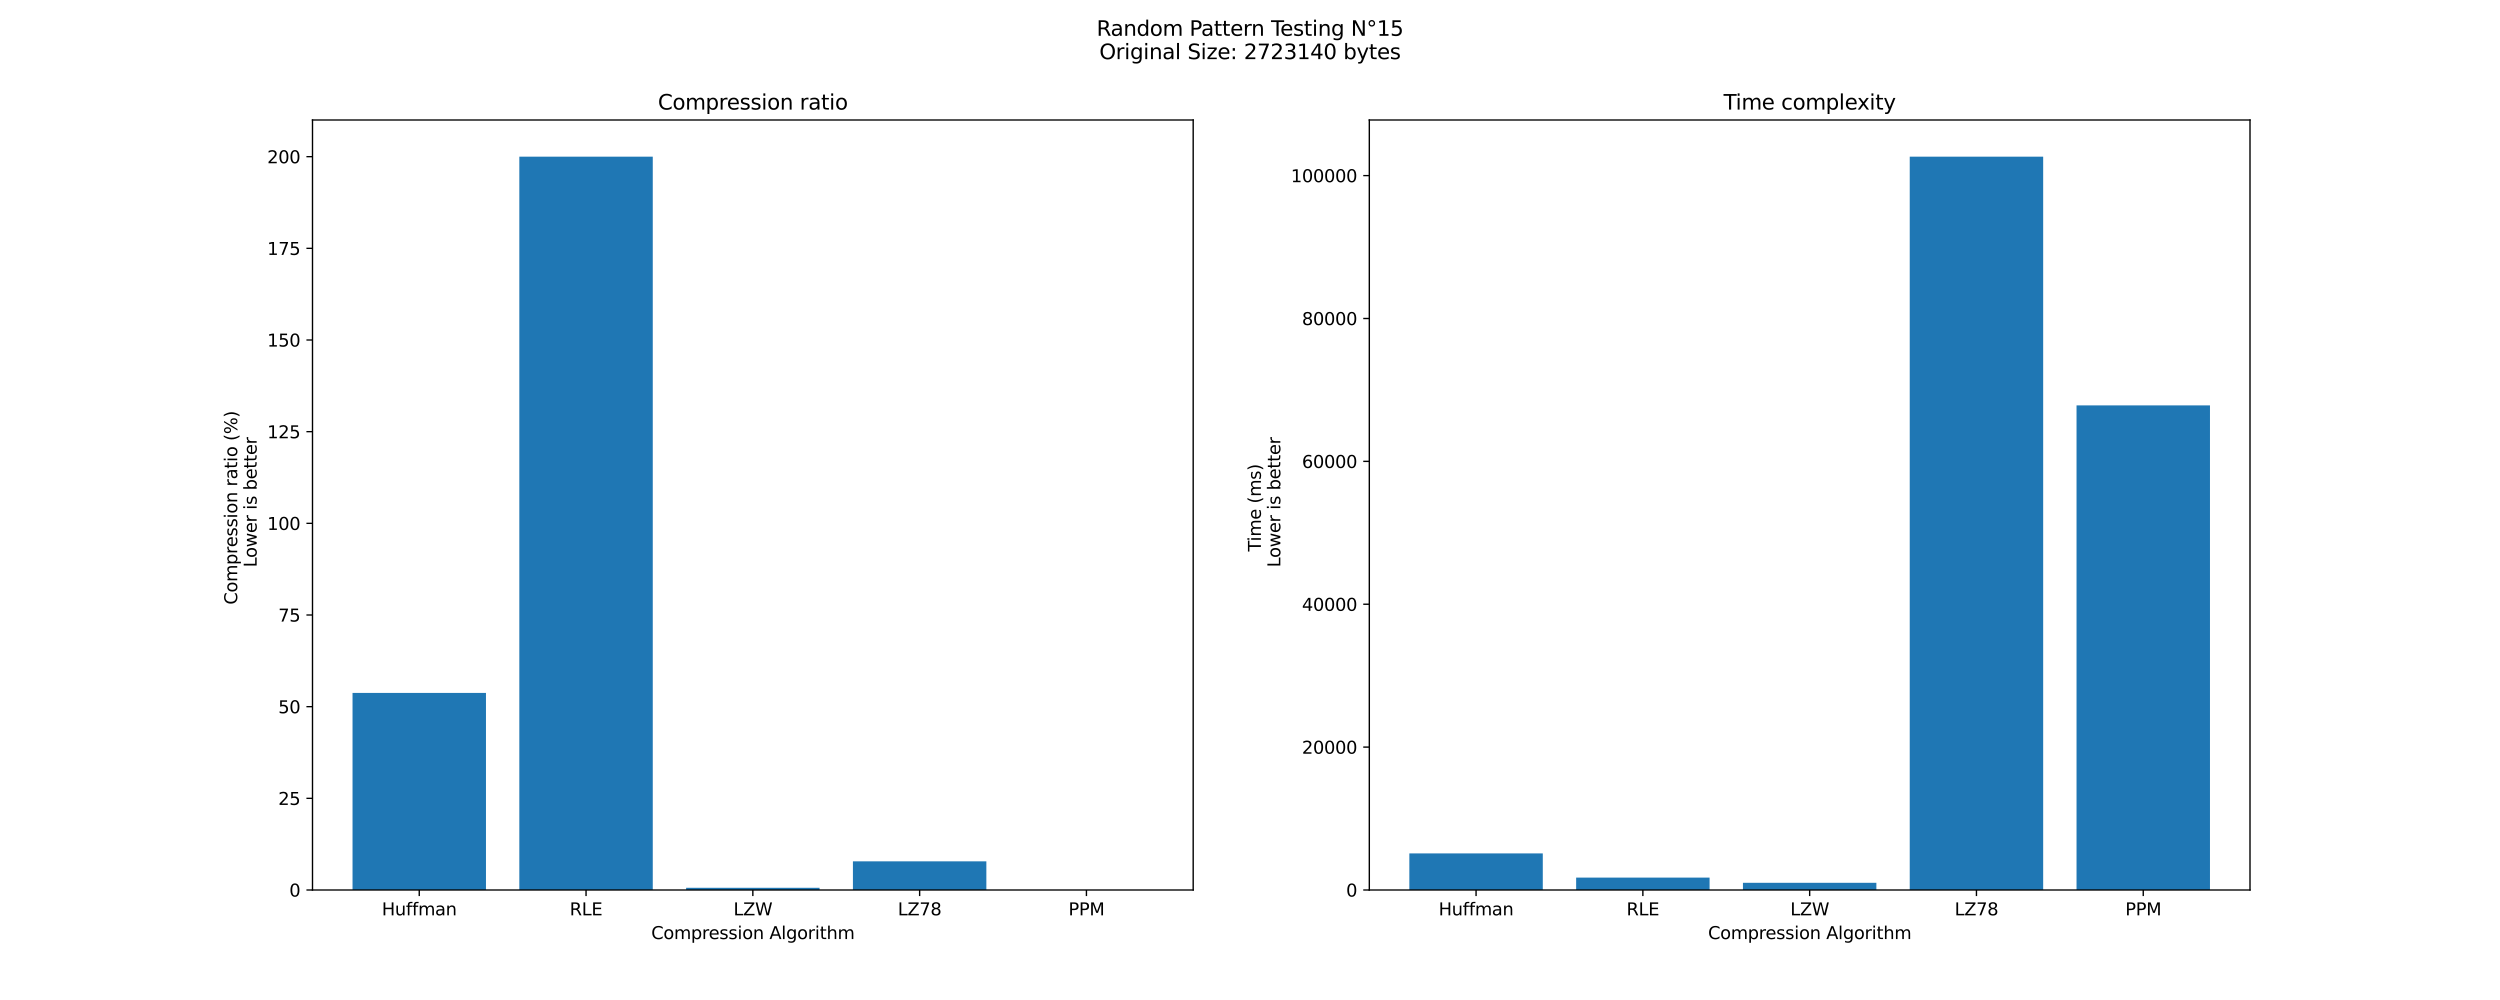 <?xml version="1.0" encoding="utf-8" standalone="no"?>
<!DOCTYPE svg PUBLIC "-//W3C//DTD SVG 1.1//EN"
  "http://www.w3.org/Graphics/SVG/1.1/DTD/svg11.dtd">
<svg height="576pt" version="1.1" viewBox="0 0 1440 576" width="1440pt" xmlns="http://www.w3.org/2000/svg" xmlns:xlink="http://www.w3.org/1999/xlink">
 <defs>
  <style type="text/css">*{stroke-linecap:butt;stroke-linejoin:round;}</style>
 </defs>
 <g id="figure_1">
  <g id="patch_1">
   <path d="M 0 576 
L 1440 576 
L 1440 0 
L 0 0 
z
" style="fill:#ffffff;"/>
  </g>
  <g id="axes_1">
   <g id="patch_2">
    <path d="M 180 512.64 
L 687.273 512.64 
L 687.273 69.12 
L 180 69.12 
z
" style="fill:#ffffff;"/>
   </g>
   <g id="patch_3">
    <path clip-path="url(#p0d6ad1c45b)" d="M 203.058 512.64 
L 279.917 512.64 
L 279.917 399.12 
L 203.058 399.12 
z
" style="fill:#1f77b4;"/>
   </g>
   <g id="patch_4">
    <path clip-path="url(#p0d6ad1c45b)" d="M 299.132 512.64 
L 375.992 512.64 
L 375.992 90.24 
L 299.132 90.24 
z
" style="fill:#1f77b4;"/>
   </g>
   <g id="patch_5">
    <path clip-path="url(#p0d6ad1c45b)" d="M 395.207 512.64 
L 472.066 512.64 
L 472.066 511.366 
L 395.207 511.366 
z
" style="fill:#1f77b4;"/>
   </g>
   <g id="patch_6">
    <path clip-path="url(#p0d6ad1c45b)" d="M 491.281 512.64 
L 568.14 512.64 
L 568.14 496.132 
L 491.281 496.132 
z
" style="fill:#1f77b4;"/>
   </g>
   <g id="patch_7">
    <path clip-path="url(#p0d6ad1c45b)" d="M 587.355 512.64 
L 664.215 512.64 
L 664.215 512.634 
L 587.355 512.634 
z
" style="fill:#1f77b4;"/>
   </g>
   <g id="matplotlib.axis_1">
    <g id="xtick_1">
     <g id="line2d_1">
      <defs>
       <path d="M 0 0 
L 0 3.5 
" id="m73b5810213" style="stroke:#000000;stroke-width:0.8;"/>
      </defs>
      <g>
       <use style="stroke:#000000;stroke-width:0.8;" x="241.488" xlink:href="#m73b5810213" y="512.64"/>
      </g>
     </g>
     <g id="text_1">
      <!-- Huffman -->
      <g transform="translate(219.935 527.238)scale(0.1 -0.1)">
       <defs>
        <path d="M 628 4666 
L 1259 4666 
L 1259 2753 
L 3553 2753 
L 3553 4666 
L 4184 4666 
L 4184 0 
L 3553 0 
L 3553 2222 
L 1259 2222 
L 1259 0 
L 628 0 
L 628 4666 
z
" id="DejaVuSans-48" transform="scale(0.016)"/>
        <path d="M 544 1381 
L 544 3500 
L 1119 3500 
L 1119 1403 
Q 1119 906 1312 657 
Q 1506 409 1894 409 
Q 2359 409 2629 706 
Q 2900 1003 2900 1516 
L 2900 3500 
L 3475 3500 
L 3475 0 
L 2900 0 
L 2900 538 
Q 2691 219 2414 64 
Q 2138 -91 1772 -91 
Q 1169 -91 856 284 
Q 544 659 544 1381 
z
M 1991 3584 
L 1991 3584 
z
" id="DejaVuSans-75" transform="scale(0.016)"/>
        <path d="M 2375 4863 
L 2375 4384 
L 1825 4384 
Q 1516 4384 1395 4259 
Q 1275 4134 1275 3809 
L 1275 3500 
L 2222 3500 
L 2222 3053 
L 1275 3053 
L 1275 0 
L 697 0 
L 697 3053 
L 147 3053 
L 147 3500 
L 697 3500 
L 697 3744 
Q 697 4328 969 4595 
Q 1241 4863 1831 4863 
L 2375 4863 
z
" id="DejaVuSans-66" transform="scale(0.016)"/>
        <path d="M 3328 2828 
Q 3544 3216 3844 3400 
Q 4144 3584 4550 3584 
Q 5097 3584 5394 3201 
Q 5691 2819 5691 2113 
L 5691 0 
L 5113 0 
L 5113 2094 
Q 5113 2597 4934 2840 
Q 4756 3084 4391 3084 
Q 3944 3084 3684 2787 
Q 3425 2491 3425 1978 
L 3425 0 
L 2847 0 
L 2847 2094 
Q 2847 2600 2669 2842 
Q 2491 3084 2119 3084 
Q 1678 3084 1418 2786 
Q 1159 2488 1159 1978 
L 1159 0 
L 581 0 
L 581 3500 
L 1159 3500 
L 1159 2956 
Q 1356 3278 1631 3431 
Q 1906 3584 2284 3584 
Q 2666 3584 2933 3390 
Q 3200 3197 3328 2828 
z
" id="DejaVuSans-6d" transform="scale(0.016)"/>
        <path d="M 2194 1759 
Q 1497 1759 1228 1600 
Q 959 1441 959 1056 
Q 959 750 1161 570 
Q 1363 391 1709 391 
Q 2188 391 2477 730 
Q 2766 1069 2766 1631 
L 2766 1759 
L 2194 1759 
z
M 3341 1997 
L 3341 0 
L 2766 0 
L 2766 531 
Q 2569 213 2275 61 
Q 1981 -91 1556 -91 
Q 1019 -91 701 211 
Q 384 513 384 1019 
Q 384 1609 779 1909 
Q 1175 2209 1959 2209 
L 2766 2209 
L 2766 2266 
Q 2766 2663 2505 2880 
Q 2244 3097 1772 3097 
Q 1472 3097 1187 3025 
Q 903 2953 641 2809 
L 641 3341 
Q 956 3463 1253 3523 
Q 1550 3584 1831 3584 
Q 2591 3584 2966 3190 
Q 3341 2797 3341 1997 
z
" id="DejaVuSans-61" transform="scale(0.016)"/>
        <path d="M 3513 2113 
L 3513 0 
L 2938 0 
L 2938 2094 
Q 2938 2591 2744 2837 
Q 2550 3084 2163 3084 
Q 1697 3084 1428 2787 
Q 1159 2491 1159 1978 
L 1159 0 
L 581 0 
L 581 3500 
L 1159 3500 
L 1159 2956 
Q 1366 3272 1645 3428 
Q 1925 3584 2291 3584 
Q 2894 3584 3203 3211 
Q 3513 2838 3513 2113 
z
" id="DejaVuSans-6e" transform="scale(0.016)"/>
       </defs>
       <use xlink:href="#DejaVuSans-48"/>
       <use x="75.195" xlink:href="#DejaVuSans-75"/>
       <use x="138.574" xlink:href="#DejaVuSans-66"/>
       <use x="173.779" xlink:href="#DejaVuSans-66"/>
       <use x="208.984" xlink:href="#DejaVuSans-6d"/>
       <use x="306.396" xlink:href="#DejaVuSans-61"/>
       <use x="367.676" xlink:href="#DejaVuSans-6e"/>
      </g>
     </g>
    </g>
    <g id="xtick_2">
     <g id="line2d_2">
      <g>
       <use style="stroke:#000000;stroke-width:0.8;" x="337.562" xlink:href="#m73b5810213" y="512.64"/>
      </g>
     </g>
     <g id="text_2">
      <!-- RLE -->
      <g transform="translate(328.142 527.238)scale(0.1 -0.1)">
       <defs>
        <path d="M 2841 2188 
Q 3044 2119 3236 1894 
Q 3428 1669 3622 1275 
L 4263 0 
L 3584 0 
L 2988 1197 
Q 2756 1666 2539 1819 
Q 2322 1972 1947 1972 
L 1259 1972 
L 1259 0 
L 628 0 
L 628 4666 
L 2053 4666 
Q 2853 4666 3247 4331 
Q 3641 3997 3641 3322 
Q 3641 2881 3436 2590 
Q 3231 2300 2841 2188 
z
M 1259 4147 
L 1259 2491 
L 2053 2491 
Q 2509 2491 2742 2702 
Q 2975 2913 2975 3322 
Q 2975 3731 2742 3939 
Q 2509 4147 2053 4147 
L 1259 4147 
z
" id="DejaVuSans-52" transform="scale(0.016)"/>
        <path d="M 628 4666 
L 1259 4666 
L 1259 531 
L 3531 531 
L 3531 0 
L 628 0 
L 628 4666 
z
" id="DejaVuSans-4c" transform="scale(0.016)"/>
        <path d="M 628 4666 
L 3578 4666 
L 3578 4134 
L 1259 4134 
L 1259 2753 
L 3481 2753 
L 3481 2222 
L 1259 2222 
L 1259 531 
L 3634 531 
L 3634 0 
L 628 0 
L 628 4666 
z
" id="DejaVuSans-45" transform="scale(0.016)"/>
       </defs>
       <use xlink:href="#DejaVuSans-52"/>
       <use x="69.482" xlink:href="#DejaVuSans-4c"/>
       <use x="125.195" xlink:href="#DejaVuSans-45"/>
      </g>
     </g>
    </g>
    <g id="xtick_3">
     <g id="line2d_3">
      <g>
       <use style="stroke:#000000;stroke-width:0.8;" x="433.636" xlink:href="#m73b5810213" y="512.64"/>
      </g>
     </g>
     <g id="text_3">
      <!-- LZW -->
      <g transform="translate(422.482 527.238)scale(0.1 -0.1)">
       <defs>
        <path d="M 359 4666 
L 4025 4666 
L 4025 4184 
L 1075 531 
L 4097 531 
L 4097 0 
L 288 0 
L 288 481 
L 3238 4134 
L 359 4134 
L 359 4666 
z
" id="DejaVuSans-5a" transform="scale(0.016)"/>
        <path d="M 213 4666 
L 850 4666 
L 1831 722 
L 2809 4666 
L 3519 4666 
L 4500 722 
L 5478 4666 
L 6119 4666 
L 4947 0 
L 4153 0 
L 3169 4050 
L 2175 0 
L 1381 0 
L 213 4666 
z
" id="DejaVuSans-57" transform="scale(0.016)"/>
       </defs>
       <use xlink:href="#DejaVuSans-4c"/>
       <use x="55.713" xlink:href="#DejaVuSans-5a"/>
       <use x="124.219" xlink:href="#DejaVuSans-57"/>
      </g>
     </g>
    </g>
    <g id="xtick_4">
     <g id="line2d_4">
      <g>
       <use style="stroke:#000000;stroke-width:0.8;" x="529.711" xlink:href="#m73b5810213" y="512.64"/>
      </g>
     </g>
     <g id="text_4">
      <!-- LZ78 -->
      <g transform="translate(517.137 527.238)scale(0.1 -0.1)">
       <defs>
        <path d="M 525 4666 
L 3525 4666 
L 3525 4397 
L 1831 0 
L 1172 0 
L 2766 4134 
L 525 4134 
L 525 4666 
z
" id="DejaVuSans-37" transform="scale(0.016)"/>
        <path d="M 2034 2216 
Q 1584 2216 1326 1975 
Q 1069 1734 1069 1313 
Q 1069 891 1326 650 
Q 1584 409 2034 409 
Q 2484 409 2743 651 
Q 3003 894 3003 1313 
Q 3003 1734 2745 1975 
Q 2488 2216 2034 2216 
z
M 1403 2484 
Q 997 2584 770 2862 
Q 544 3141 544 3541 
Q 544 4100 942 4425 
Q 1341 4750 2034 4750 
Q 2731 4750 3128 4425 
Q 3525 4100 3525 3541 
Q 3525 3141 3298 2862 
Q 3072 2584 2669 2484 
Q 3125 2378 3379 2068 
Q 3634 1759 3634 1313 
Q 3634 634 3220 271 
Q 2806 -91 2034 -91 
Q 1263 -91 848 271 
Q 434 634 434 1313 
Q 434 1759 690 2068 
Q 947 2378 1403 2484 
z
M 1172 3481 
Q 1172 3119 1398 2916 
Q 1625 2713 2034 2713 
Q 2441 2713 2670 2916 
Q 2900 3119 2900 3481 
Q 2900 3844 2670 4047 
Q 2441 4250 2034 4250 
Q 1625 4250 1398 4047 
Q 1172 3844 1172 3481 
z
" id="DejaVuSans-38" transform="scale(0.016)"/>
       </defs>
       <use xlink:href="#DejaVuSans-4c"/>
       <use x="55.713" xlink:href="#DejaVuSans-5a"/>
       <use x="124.219" xlink:href="#DejaVuSans-37"/>
       <use x="187.842" xlink:href="#DejaVuSans-38"/>
      </g>
     </g>
    </g>
    <g id="xtick_5">
     <g id="line2d_5">
      <g>
       <use style="stroke:#000000;stroke-width:0.8;" x="625.785" xlink:href="#m73b5810213" y="512.64"/>
      </g>
     </g>
     <g id="text_5">
      <!-- PPM -->
      <g transform="translate(615.441 527.238)scale(0.1 -0.1)">
       <defs>
        <path d="M 1259 4147 
L 1259 2394 
L 2053 2394 
Q 2494 2394 2734 2622 
Q 2975 2850 2975 3272 
Q 2975 3691 2734 3919 
Q 2494 4147 2053 4147 
L 1259 4147 
z
M 628 4666 
L 2053 4666 
Q 2838 4666 3239 4311 
Q 3641 3956 3641 3272 
Q 3641 2581 3239 2228 
Q 2838 1875 2053 1875 
L 1259 1875 
L 1259 0 
L 628 0 
L 628 4666 
z
" id="DejaVuSans-50" transform="scale(0.016)"/>
        <path d="M 628 4666 
L 1569 4666 
L 2759 1491 
L 3956 4666 
L 4897 4666 
L 4897 0 
L 4281 0 
L 4281 4097 
L 3078 897 
L 2444 897 
L 1241 4097 
L 1241 0 
L 628 0 
L 628 4666 
z
" id="DejaVuSans-4d" transform="scale(0.016)"/>
       </defs>
       <use xlink:href="#DejaVuSans-50"/>
       <use x="60.303" xlink:href="#DejaVuSans-50"/>
       <use x="120.605" xlink:href="#DejaVuSans-4d"/>
      </g>
     </g>
    </g>
    <g id="text_6">
     <!-- Compression Algorithm -->
     <g transform="translate(375.119 540.917)scale(0.1 -0.1)">
      <defs>
       <path d="M 4122 4306 
L 4122 3641 
Q 3803 3938 3442 4084 
Q 3081 4231 2675 4231 
Q 1875 4231 1450 3742 
Q 1025 3253 1025 2328 
Q 1025 1406 1450 917 
Q 1875 428 2675 428 
Q 3081 428 3442 575 
Q 3803 722 4122 1019 
L 4122 359 
Q 3791 134 3420 21 
Q 3050 -91 2638 -91 
Q 1578 -91 968 557 
Q 359 1206 359 2328 
Q 359 3453 968 4101 
Q 1578 4750 2638 4750 
Q 3056 4750 3426 4639 
Q 3797 4528 4122 4306 
z
" id="DejaVuSans-43" transform="scale(0.016)"/>
       <path d="M 1959 3097 
Q 1497 3097 1228 2736 
Q 959 2375 959 1747 
Q 959 1119 1226 758 
Q 1494 397 1959 397 
Q 2419 397 2687 759 
Q 2956 1122 2956 1747 
Q 2956 2369 2687 2733 
Q 2419 3097 1959 3097 
z
M 1959 3584 
Q 2709 3584 3137 3096 
Q 3566 2609 3566 1747 
Q 3566 888 3137 398 
Q 2709 -91 1959 -91 
Q 1206 -91 779 398 
Q 353 888 353 1747 
Q 353 2609 779 3096 
Q 1206 3584 1959 3584 
z
" id="DejaVuSans-6f" transform="scale(0.016)"/>
       <path d="M 1159 525 
L 1159 -1331 
L 581 -1331 
L 581 3500 
L 1159 3500 
L 1159 2969 
Q 1341 3281 1617 3432 
Q 1894 3584 2278 3584 
Q 2916 3584 3314 3078 
Q 3713 2572 3713 1747 
Q 3713 922 3314 415 
Q 2916 -91 2278 -91 
Q 1894 -91 1617 61 
Q 1341 213 1159 525 
z
M 3116 1747 
Q 3116 2381 2855 2742 
Q 2594 3103 2138 3103 
Q 1681 3103 1420 2742 
Q 1159 2381 1159 1747 
Q 1159 1113 1420 752 
Q 1681 391 2138 391 
Q 2594 391 2855 752 
Q 3116 1113 3116 1747 
z
" id="DejaVuSans-70" transform="scale(0.016)"/>
       <path d="M 2631 2963 
Q 2534 3019 2420 3045 
Q 2306 3072 2169 3072 
Q 1681 3072 1420 2755 
Q 1159 2438 1159 1844 
L 1159 0 
L 581 0 
L 581 3500 
L 1159 3500 
L 1159 2956 
Q 1341 3275 1631 3429 
Q 1922 3584 2338 3584 
Q 2397 3584 2469 3576 
Q 2541 3569 2628 3553 
L 2631 2963 
z
" id="DejaVuSans-72" transform="scale(0.016)"/>
       <path d="M 3597 1894 
L 3597 1613 
L 953 1613 
Q 991 1019 1311 708 
Q 1631 397 2203 397 
Q 2534 397 2845 478 
Q 3156 559 3463 722 
L 3463 178 
Q 3153 47 2828 -22 
Q 2503 -91 2169 -91 
Q 1331 -91 842 396 
Q 353 884 353 1716 
Q 353 2575 817 3079 
Q 1281 3584 2069 3584 
Q 2775 3584 3186 3129 
Q 3597 2675 3597 1894 
z
M 3022 2063 
Q 3016 2534 2758 2815 
Q 2500 3097 2075 3097 
Q 1594 3097 1305 2825 
Q 1016 2553 972 2059 
L 3022 2063 
z
" id="DejaVuSans-65" transform="scale(0.016)"/>
       <path d="M 2834 3397 
L 2834 2853 
Q 2591 2978 2328 3040 
Q 2066 3103 1784 3103 
Q 1356 3103 1142 2972 
Q 928 2841 928 2578 
Q 928 2378 1081 2264 
Q 1234 2150 1697 2047 
L 1894 2003 
Q 2506 1872 2764 1633 
Q 3022 1394 3022 966 
Q 3022 478 2636 193 
Q 2250 -91 1575 -91 
Q 1294 -91 989 -36 
Q 684 19 347 128 
L 347 722 
Q 666 556 975 473 
Q 1284 391 1588 391 
Q 1994 391 2212 530 
Q 2431 669 2431 922 
Q 2431 1156 2273 1281 
Q 2116 1406 1581 1522 
L 1381 1569 
Q 847 1681 609 1914 
Q 372 2147 372 2553 
Q 372 3047 722 3315 
Q 1072 3584 1716 3584 
Q 2034 3584 2315 3537 
Q 2597 3491 2834 3397 
z
" id="DejaVuSans-73" transform="scale(0.016)"/>
       <path d="M 603 3500 
L 1178 3500 
L 1178 0 
L 603 0 
L 603 3500 
z
M 603 4863 
L 1178 4863 
L 1178 4134 
L 603 4134 
L 603 4863 
z
" id="DejaVuSans-69" transform="scale(0.016)"/>
       <path id="DejaVuSans-20" transform="scale(0.016)"/>
       <path d="M 2188 4044 
L 1331 1722 
L 3047 1722 
L 2188 4044 
z
M 1831 4666 
L 2547 4666 
L 4325 0 
L 3669 0 
L 3244 1197 
L 1141 1197 
L 716 0 
L 50 0 
L 1831 4666 
z
" id="DejaVuSans-41" transform="scale(0.016)"/>
       <path d="M 603 4863 
L 1178 4863 
L 1178 0 
L 603 0 
L 603 4863 
z
" id="DejaVuSans-6c" transform="scale(0.016)"/>
       <path d="M 2906 1791 
Q 2906 2416 2648 2759 
Q 2391 3103 1925 3103 
Q 1463 3103 1205 2759 
Q 947 2416 947 1791 
Q 947 1169 1205 825 
Q 1463 481 1925 481 
Q 2391 481 2648 825 
Q 2906 1169 2906 1791 
z
M 3481 434 
Q 3481 -459 3084 -895 
Q 2688 -1331 1869 -1331 
Q 1566 -1331 1297 -1286 
Q 1028 -1241 775 -1147 
L 775 -588 
Q 1028 -725 1275 -790 
Q 1522 -856 1778 -856 
Q 2344 -856 2625 -561 
Q 2906 -266 2906 331 
L 2906 616 
Q 2728 306 2450 153 
Q 2172 0 1784 0 
Q 1141 0 747 490 
Q 353 981 353 1791 
Q 353 2603 747 3093 
Q 1141 3584 1784 3584 
Q 2172 3584 2450 3431 
Q 2728 3278 2906 2969 
L 2906 3500 
L 3481 3500 
L 3481 434 
z
" id="DejaVuSans-67" transform="scale(0.016)"/>
       <path d="M 1172 4494 
L 1172 3500 
L 2356 3500 
L 2356 3053 
L 1172 3053 
L 1172 1153 
Q 1172 725 1289 603 
Q 1406 481 1766 481 
L 2356 481 
L 2356 0 
L 1766 0 
Q 1100 0 847 248 
Q 594 497 594 1153 
L 594 3053 
L 172 3053 
L 172 3500 
L 594 3500 
L 594 4494 
L 1172 4494 
z
" id="DejaVuSans-74" transform="scale(0.016)"/>
       <path d="M 3513 2113 
L 3513 0 
L 2938 0 
L 2938 2094 
Q 2938 2591 2744 2837 
Q 2550 3084 2163 3084 
Q 1697 3084 1428 2787 
Q 1159 2491 1159 1978 
L 1159 0 
L 581 0 
L 581 4863 
L 1159 4863 
L 1159 2956 
Q 1366 3272 1645 3428 
Q 1925 3584 2291 3584 
Q 2894 3584 3203 3211 
Q 3513 2838 3513 2113 
z
" id="DejaVuSans-68" transform="scale(0.016)"/>
      </defs>
      <use xlink:href="#DejaVuSans-43"/>
      <use x="69.824" xlink:href="#DejaVuSans-6f"/>
      <use x="131.006" xlink:href="#DejaVuSans-6d"/>
      <use x="228.418" xlink:href="#DejaVuSans-70"/>
      <use x="291.895" xlink:href="#DejaVuSans-72"/>
      <use x="330.758" xlink:href="#DejaVuSans-65"/>
      <use x="392.281" xlink:href="#DejaVuSans-73"/>
      <use x="444.381" xlink:href="#DejaVuSans-73"/>
      <use x="496.48" xlink:href="#DejaVuSans-69"/>
      <use x="524.264" xlink:href="#DejaVuSans-6f"/>
      <use x="585.445" xlink:href="#DejaVuSans-6e"/>
      <use x="648.824" xlink:href="#DejaVuSans-20"/>
      <use x="680.611" xlink:href="#DejaVuSans-41"/>
      <use x="749.02" xlink:href="#DejaVuSans-6c"/>
      <use x="776.803" xlink:href="#DejaVuSans-67"/>
      <use x="840.279" xlink:href="#DejaVuSans-6f"/>
      <use x="901.461" xlink:href="#DejaVuSans-72"/>
      <use x="942.574" xlink:href="#DejaVuSans-69"/>
      <use x="970.357" xlink:href="#DejaVuSans-74"/>
      <use x="1009.566" xlink:href="#DejaVuSans-68"/>
      <use x="1072.945" xlink:href="#DejaVuSans-6d"/>
     </g>
    </g>
   </g>
   <g id="matplotlib.axis_2">
    <g id="ytick_1">
     <g id="line2d_6">
      <defs>
       <path d="M 0 0 
L -3.5 0 
" id="mb87b8452e4" style="stroke:#000000;stroke-width:0.8;"/>
      </defs>
      <g>
       <use style="stroke:#000000;stroke-width:0.8;" x="180" xlink:href="#mb87b8452e4" y="512.64"/>
      </g>
     </g>
     <g id="text_7">
      <!-- 0 -->
      <g transform="translate(166.637 516.439)scale(0.1 -0.1)">
       <defs>
        <path d="M 2034 4250 
Q 1547 4250 1301 3770 
Q 1056 3291 1056 2328 
Q 1056 1369 1301 889 
Q 1547 409 2034 409 
Q 2525 409 2770 889 
Q 3016 1369 3016 2328 
Q 3016 3291 2770 3770 
Q 2525 4250 2034 4250 
z
M 2034 4750 
Q 2819 4750 3233 4129 
Q 3647 3509 3647 2328 
Q 3647 1150 3233 529 
Q 2819 -91 2034 -91 
Q 1250 -91 836 529 
Q 422 1150 422 2328 
Q 422 3509 836 4129 
Q 1250 4750 2034 4750 
z
" id="DejaVuSans-30" transform="scale(0.016)"/>
       </defs>
       <use xlink:href="#DejaVuSans-30"/>
      </g>
     </g>
    </g>
    <g id="ytick_2">
     <g id="line2d_7">
      <g>
       <use style="stroke:#000000;stroke-width:0.8;" x="180" xlink:href="#mb87b8452e4" y="459.84"/>
      </g>
     </g>
     <g id="text_8">
      <!-- 25 -->
      <g transform="translate(160.275 463.639)scale(0.1 -0.1)">
       <defs>
        <path d="M 1228 531 
L 3431 531 
L 3431 0 
L 469 0 
L 469 531 
Q 828 903 1448 1529 
Q 2069 2156 2228 2338 
Q 2531 2678 2651 2914 
Q 2772 3150 2772 3378 
Q 2772 3750 2511 3984 
Q 2250 4219 1831 4219 
Q 1534 4219 1204 4116 
Q 875 4013 500 3803 
L 500 4441 
Q 881 4594 1212 4672 
Q 1544 4750 1819 4750 
Q 2544 4750 2975 4387 
Q 3406 4025 3406 3419 
Q 3406 3131 3298 2873 
Q 3191 2616 2906 2266 
Q 2828 2175 2409 1742 
Q 1991 1309 1228 531 
z
" id="DejaVuSans-32" transform="scale(0.016)"/>
        <path d="M 691 4666 
L 3169 4666 
L 3169 4134 
L 1269 4134 
L 1269 2991 
Q 1406 3038 1543 3061 
Q 1681 3084 1819 3084 
Q 2600 3084 3056 2656 
Q 3513 2228 3513 1497 
Q 3513 744 3044 326 
Q 2575 -91 1722 -91 
Q 1428 -91 1123 -41 
Q 819 9 494 109 
L 494 744 
Q 775 591 1075 516 
Q 1375 441 1709 441 
Q 2250 441 2565 725 
Q 2881 1009 2881 1497 
Q 2881 1984 2565 2268 
Q 2250 2553 1709 2553 
Q 1456 2553 1204 2497 
Q 953 2441 691 2322 
L 691 4666 
z
" id="DejaVuSans-35" transform="scale(0.016)"/>
       </defs>
       <use xlink:href="#DejaVuSans-32"/>
       <use x="63.623" xlink:href="#DejaVuSans-35"/>
      </g>
     </g>
    </g>
    <g id="ytick_3">
     <g id="line2d_8">
      <g>
       <use style="stroke:#000000;stroke-width:0.8;" x="180" xlink:href="#mb87b8452e4" y="407.04"/>
      </g>
     </g>
     <g id="text_9">
      <!-- 50 -->
      <g transform="translate(160.275 410.839)scale(0.1 -0.1)">
       <use xlink:href="#DejaVuSans-35"/>
       <use x="63.623" xlink:href="#DejaVuSans-30"/>
      </g>
     </g>
    </g>
    <g id="ytick_4">
     <g id="line2d_9">
      <g>
       <use style="stroke:#000000;stroke-width:0.8;" x="180" xlink:href="#mb87b8452e4" y="354.24"/>
      </g>
     </g>
     <g id="text_10">
      <!-- 75 -->
      <g transform="translate(160.275 358.039)scale(0.1 -0.1)">
       <use xlink:href="#DejaVuSans-37"/>
       <use x="63.623" xlink:href="#DejaVuSans-35"/>
      </g>
     </g>
    </g>
    <g id="ytick_5">
     <g id="line2d_10">
      <g>
       <use style="stroke:#000000;stroke-width:0.8;" x="180" xlink:href="#mb87b8452e4" y="301.44"/>
      </g>
     </g>
     <g id="text_11">
      <!-- 100 -->
      <g transform="translate(153.912 305.239)scale(0.1 -0.1)">
       <defs>
        <path d="M 794 531 
L 1825 531 
L 1825 4091 
L 703 3866 
L 703 4441 
L 1819 4666 
L 2450 4666 
L 2450 531 
L 3481 531 
L 3481 0 
L 794 0 
L 794 531 
z
" id="DejaVuSans-31" transform="scale(0.016)"/>
       </defs>
       <use xlink:href="#DejaVuSans-31"/>
       <use x="63.623" xlink:href="#DejaVuSans-30"/>
       <use x="127.246" xlink:href="#DejaVuSans-30"/>
      </g>
     </g>
    </g>
    <g id="ytick_6">
     <g id="line2d_11">
      <g>
       <use style="stroke:#000000;stroke-width:0.8;" x="180" xlink:href="#mb87b8452e4" y="248.64"/>
      </g>
     </g>
     <g id="text_12">
      <!-- 125 -->
      <g transform="translate(153.912 252.439)scale(0.1 -0.1)">
       <use xlink:href="#DejaVuSans-31"/>
       <use x="63.623" xlink:href="#DejaVuSans-32"/>
       <use x="127.246" xlink:href="#DejaVuSans-35"/>
      </g>
     </g>
    </g>
    <g id="ytick_7">
     <g id="line2d_12">
      <g>
       <use style="stroke:#000000;stroke-width:0.8;" x="180" xlink:href="#mb87b8452e4" y="195.84"/>
      </g>
     </g>
     <g id="text_13">
      <!-- 150 -->
      <g transform="translate(153.912 199.639)scale(0.1 -0.1)">
       <use xlink:href="#DejaVuSans-31"/>
       <use x="63.623" xlink:href="#DejaVuSans-35"/>
       <use x="127.246" xlink:href="#DejaVuSans-30"/>
      </g>
     </g>
    </g>
    <g id="ytick_8">
     <g id="line2d_13">
      <g>
       <use style="stroke:#000000;stroke-width:0.8;" x="180" xlink:href="#mb87b8452e4" y="143.04"/>
      </g>
     </g>
     <g id="text_14">
      <!-- 175 -->
      <g transform="translate(153.912 146.839)scale(0.1 -0.1)">
       <use xlink:href="#DejaVuSans-31"/>
       <use x="63.623" xlink:href="#DejaVuSans-37"/>
       <use x="127.246" xlink:href="#DejaVuSans-35"/>
      </g>
     </g>
    </g>
    <g id="ytick_9">
     <g id="line2d_14">
      <g>
       <use style="stroke:#000000;stroke-width:0.8;" x="180" xlink:href="#mb87b8452e4" y="90.24"/>
      </g>
     </g>
     <g id="text_15">
      <!-- 200 -->
      <g transform="translate(153.912 94.039)scale(0.1 -0.1)">
       <use xlink:href="#DejaVuSans-32"/>
       <use x="63.623" xlink:href="#DejaVuSans-30"/>
       <use x="127.246" xlink:href="#DejaVuSans-30"/>
      </g>
     </g>
    </g>
    <g id="text_16">
     <!-- Compression ratio (%)  -->
     <g transform="translate(136.635 348.269)rotate(-90)scale(0.1 -0.1)">
      <defs>
       <path d="M 1984 4856 
Q 1566 4138 1362 3434 
Q 1159 2731 1159 2009 
Q 1159 1288 1364 580 
Q 1569 -128 1984 -844 
L 1484 -844 
Q 1016 -109 783 600 
Q 550 1309 550 2009 
Q 550 2706 781 3412 
Q 1013 4119 1484 4856 
L 1984 4856 
z
" id="DejaVuSans-28" transform="scale(0.016)"/>
       <path d="M 4653 2053 
Q 4381 2053 4226 1822 
Q 4072 1591 4072 1178 
Q 4072 772 4226 539 
Q 4381 306 4653 306 
Q 4919 306 5073 539 
Q 5228 772 5228 1178 
Q 5228 1588 5073 1820 
Q 4919 2053 4653 2053 
z
M 4653 2450 
Q 5147 2450 5437 2106 
Q 5728 1763 5728 1178 
Q 5728 594 5436 251 
Q 5144 -91 4653 -91 
Q 4153 -91 3862 251 
Q 3572 594 3572 1178 
Q 3572 1766 3864 2108 
Q 4156 2450 4653 2450 
z
M 1428 4353 
Q 1159 4353 1004 4120 
Q 850 3888 850 3481 
Q 850 3069 1003 2837 
Q 1156 2606 1428 2606 
Q 1700 2606 1854 2837 
Q 2009 3069 2009 3481 
Q 2009 3884 1853 4118 
Q 1697 4353 1428 4353 
z
M 4250 4750 
L 4750 4750 
L 1831 -91 
L 1331 -91 
L 4250 4750 
z
M 1428 4750 
Q 1922 4750 2215 4408 
Q 2509 4066 2509 3481 
Q 2509 2891 2217 2550 
Q 1925 2209 1428 2209 
Q 931 2209 642 2551 
Q 353 2894 353 3481 
Q 353 4063 643 4406 
Q 934 4750 1428 4750 
z
" id="DejaVuSans-25" transform="scale(0.016)"/>
       <path d="M 513 4856 
L 1013 4856 
Q 1481 4119 1714 3412 
Q 1947 2706 1947 2009 
Q 1947 1309 1714 600 
Q 1481 -109 1013 -844 
L 513 -844 
Q 928 -128 1133 580 
Q 1338 1288 1338 2009 
Q 1338 2731 1133 3434 
Q 928 4138 513 4856 
z
" id="DejaVuSans-29" transform="scale(0.016)"/>
      </defs>
      <use xlink:href="#DejaVuSans-43"/>
      <use x="69.824" xlink:href="#DejaVuSans-6f"/>
      <use x="131.006" xlink:href="#DejaVuSans-6d"/>
      <use x="228.418" xlink:href="#DejaVuSans-70"/>
      <use x="291.895" xlink:href="#DejaVuSans-72"/>
      <use x="330.758" xlink:href="#DejaVuSans-65"/>
      <use x="392.281" xlink:href="#DejaVuSans-73"/>
      <use x="444.381" xlink:href="#DejaVuSans-73"/>
      <use x="496.48" xlink:href="#DejaVuSans-69"/>
      <use x="524.264" xlink:href="#DejaVuSans-6f"/>
      <use x="585.445" xlink:href="#DejaVuSans-6e"/>
      <use x="648.824" xlink:href="#DejaVuSans-20"/>
      <use x="680.611" xlink:href="#DejaVuSans-72"/>
      <use x="721.725" xlink:href="#DejaVuSans-61"/>
      <use x="783.004" xlink:href="#DejaVuSans-74"/>
      <use x="822.213" xlink:href="#DejaVuSans-69"/>
      <use x="849.996" xlink:href="#DejaVuSans-6f"/>
      <use x="911.178" xlink:href="#DejaVuSans-20"/>
      <use x="942.965" xlink:href="#DejaVuSans-28"/>
      <use x="981.979" xlink:href="#DejaVuSans-25"/>
      <use x="1076.998" xlink:href="#DejaVuSans-29"/>
      <use x="1116.012" xlink:href="#DejaVuSans-20"/>
     </g>
     <!--  Lower is better -->
     <g transform="translate(147.833 329.923)rotate(-90)scale(0.1 -0.1)">
      <defs>
       <path d="M 269 3500 
L 844 3500 
L 1563 769 
L 2278 3500 
L 2956 3500 
L 3675 769 
L 4391 3500 
L 4966 3500 
L 4050 0 
L 3372 0 
L 2619 2869 
L 1863 0 
L 1184 0 
L 269 3500 
z
" id="DejaVuSans-77" transform="scale(0.016)"/>
       <path d="M 3116 1747 
Q 3116 2381 2855 2742 
Q 2594 3103 2138 3103 
Q 1681 3103 1420 2742 
Q 1159 2381 1159 1747 
Q 1159 1113 1420 752 
Q 1681 391 2138 391 
Q 2594 391 2855 752 
Q 3116 1113 3116 1747 
z
M 1159 2969 
Q 1341 3281 1617 3432 
Q 1894 3584 2278 3584 
Q 2916 3584 3314 3078 
Q 3713 2572 3713 1747 
Q 3713 922 3314 415 
Q 2916 -91 2278 -91 
Q 1894 -91 1617 61 
Q 1341 213 1159 525 
L 1159 0 
L 581 0 
L 581 4863 
L 1159 4863 
L 1159 2969 
z
" id="DejaVuSans-62" transform="scale(0.016)"/>
      </defs>
      <use xlink:href="#DejaVuSans-20"/>
      <use x="31.787" xlink:href="#DejaVuSans-4c"/>
      <use x="85.75" xlink:href="#DejaVuSans-6f"/>
      <use x="146.932" xlink:href="#DejaVuSans-77"/>
      <use x="228.719" xlink:href="#DejaVuSans-65"/>
      <use x="290.242" xlink:href="#DejaVuSans-72"/>
      <use x="331.355" xlink:href="#DejaVuSans-20"/>
      <use x="363.143" xlink:href="#DejaVuSans-69"/>
      <use x="390.926" xlink:href="#DejaVuSans-73"/>
      <use x="443.025" xlink:href="#DejaVuSans-20"/>
      <use x="474.812" xlink:href="#DejaVuSans-62"/>
      <use x="538.289" xlink:href="#DejaVuSans-65"/>
      <use x="599.812" xlink:href="#DejaVuSans-74"/>
      <use x="639.021" xlink:href="#DejaVuSans-74"/>
      <use x="678.23" xlink:href="#DejaVuSans-65"/>
      <use x="739.754" xlink:href="#DejaVuSans-72"/>
     </g>
    </g>
   </g>
   <g id="patch_8">
    <path d="M 180 512.64 
L 180 69.12 
" style="fill:none;stroke:#000000;stroke-linecap:square;stroke-linejoin:miter;stroke-width:0.8;"/>
   </g>
   <g id="patch_9">
    <path d="M 687.273 512.64 
L 687.273 69.12 
" style="fill:none;stroke:#000000;stroke-linecap:square;stroke-linejoin:miter;stroke-width:0.8;"/>
   </g>
   <g id="patch_10">
    <path d="M 180 512.64 
L 687.273 512.64 
" style="fill:none;stroke:#000000;stroke-linecap:square;stroke-linejoin:miter;stroke-width:0.8;"/>
   </g>
   <g id="patch_11">
    <path d="M 180 69.12 
L 687.273 69.12 
" style="fill:none;stroke:#000000;stroke-linecap:square;stroke-linejoin:miter;stroke-width:0.8;"/>
   </g>
   <g id="text_17">
    <!-- Compression ratio -->
    <g transform="translate(378.966 63.12)scale(0.12 -0.12)">
     <use xlink:href="#DejaVuSans-43"/>
     <use x="69.824" xlink:href="#DejaVuSans-6f"/>
     <use x="131.006" xlink:href="#DejaVuSans-6d"/>
     <use x="228.418" xlink:href="#DejaVuSans-70"/>
     <use x="291.895" xlink:href="#DejaVuSans-72"/>
     <use x="330.758" xlink:href="#DejaVuSans-65"/>
     <use x="392.281" xlink:href="#DejaVuSans-73"/>
     <use x="444.381" xlink:href="#DejaVuSans-73"/>
     <use x="496.48" xlink:href="#DejaVuSans-69"/>
     <use x="524.264" xlink:href="#DejaVuSans-6f"/>
     <use x="585.445" xlink:href="#DejaVuSans-6e"/>
     <use x="648.824" xlink:href="#DejaVuSans-20"/>
     <use x="680.611" xlink:href="#DejaVuSans-72"/>
     <use x="721.725" xlink:href="#DejaVuSans-61"/>
     <use x="783.004" xlink:href="#DejaVuSans-74"/>
     <use x="822.213" xlink:href="#DejaVuSans-69"/>
     <use x="849.996" xlink:href="#DejaVuSans-6f"/>
    </g>
   </g>
  </g>
  <g id="axes_2">
   <g id="patch_12">
    <path d="M 788.727 512.64 
L 1296 512.64 
L 1296 69.12 
L 788.727 69.12 
z
" style="fill:#ffffff;"/>
   </g>
   <g id="patch_13">
    <path clip-path="url(#pb851a249f6)" d="M 811.785 512.64 
L 888.645 512.64 
L 888.645 491.564 
L 811.785 491.564 
z
" style="fill:#1f77b4;"/>
   </g>
   <g id="patch_14">
    <path clip-path="url(#pb851a249f6)" d="M 907.86 512.64 
L 984.719 512.64 
L 984.719 505.499 
L 907.86 505.499 
z
" style="fill:#1f77b4;"/>
   </g>
   <g id="patch_15">
    <path clip-path="url(#pb851a249f6)" d="M 1003.934 512.64 
L 1080.793 512.64 
L 1080.793 508.494 
L 1003.934 508.494 
z
" style="fill:#1f77b4;"/>
   </g>
   <g id="patch_16">
    <path clip-path="url(#pb851a249f6)" d="M 1100.008 512.64 
L 1176.868 512.64 
L 1176.868 90.24 
L 1100.008 90.24 
z
" style="fill:#1f77b4;"/>
   </g>
   <g id="patch_17">
    <path clip-path="url(#pb851a249f6)" d="M 1196.083 512.64 
L 1272.942 512.64 
L 1272.942 233.505 
L 1196.083 233.505 
z
" style="fill:#1f77b4;"/>
   </g>
   <g id="matplotlib.axis_3">
    <g id="xtick_6">
     <g id="line2d_15">
      <g>
       <use style="stroke:#000000;stroke-width:0.8;" x="850.215" xlink:href="#m73b5810213" y="512.64"/>
      </g>
     </g>
     <g id="text_18">
      <!-- Huffman -->
      <g transform="translate(828.663 527.238)scale(0.1 -0.1)">
       <use xlink:href="#DejaVuSans-48"/>
       <use x="75.195" xlink:href="#DejaVuSans-75"/>
       <use x="138.574" xlink:href="#DejaVuSans-66"/>
       <use x="173.779" xlink:href="#DejaVuSans-66"/>
       <use x="208.984" xlink:href="#DejaVuSans-6d"/>
       <use x="306.396" xlink:href="#DejaVuSans-61"/>
       <use x="367.676" xlink:href="#DejaVuSans-6e"/>
      </g>
     </g>
    </g>
    <g id="xtick_7">
     <g id="line2d_16">
      <g>
       <use style="stroke:#000000;stroke-width:0.8;" x="946.289" xlink:href="#m73b5810213" y="512.64"/>
      </g>
     </g>
     <g id="text_19">
      <!-- RLE -->
      <g transform="translate(936.87 527.238)scale(0.1 -0.1)">
       <use xlink:href="#DejaVuSans-52"/>
       <use x="69.482" xlink:href="#DejaVuSans-4c"/>
       <use x="125.195" xlink:href="#DejaVuSans-45"/>
      </g>
     </g>
    </g>
    <g id="xtick_8">
     <g id="line2d_17">
      <g>
       <use style="stroke:#000000;stroke-width:0.8;" x="1042.364" xlink:href="#m73b5810213" y="512.64"/>
      </g>
     </g>
     <g id="text_20">
      <!-- LZW -->
      <g transform="translate(1031.209 527.238)scale(0.1 -0.1)">
       <use xlink:href="#DejaVuSans-4c"/>
       <use x="55.713" xlink:href="#DejaVuSans-5a"/>
       <use x="124.219" xlink:href="#DejaVuSans-57"/>
      </g>
     </g>
    </g>
    <g id="xtick_9">
     <g id="line2d_18">
      <g>
       <use style="stroke:#000000;stroke-width:0.8;" x="1138.438" xlink:href="#m73b5810213" y="512.64"/>
      </g>
     </g>
     <g id="text_21">
      <!-- LZ78 -->
      <g transform="translate(1125.865 527.238)scale(0.1 -0.1)">
       <use xlink:href="#DejaVuSans-4c"/>
       <use x="55.713" xlink:href="#DejaVuSans-5a"/>
       <use x="124.219" xlink:href="#DejaVuSans-37"/>
       <use x="187.842" xlink:href="#DejaVuSans-38"/>
      </g>
     </g>
    </g>
    <g id="xtick_10">
     <g id="line2d_19">
      <g>
       <use style="stroke:#000000;stroke-width:0.8;" x="1234.512" xlink:href="#m73b5810213" y="512.64"/>
      </g>
     </g>
     <g id="text_22">
      <!-- PPM -->
      <g transform="translate(1224.169 527.238)scale(0.1 -0.1)">
       <use xlink:href="#DejaVuSans-50"/>
       <use x="60.303" xlink:href="#DejaVuSans-50"/>
       <use x="120.605" xlink:href="#DejaVuSans-4d"/>
      </g>
     </g>
    </g>
    <g id="text_23">
     <!-- Compression Algorithm -->
     <g transform="translate(983.846 540.917)scale(0.1 -0.1)">
      <use xlink:href="#DejaVuSans-43"/>
      <use x="69.824" xlink:href="#DejaVuSans-6f"/>
      <use x="131.006" xlink:href="#DejaVuSans-6d"/>
      <use x="228.418" xlink:href="#DejaVuSans-70"/>
      <use x="291.895" xlink:href="#DejaVuSans-72"/>
      <use x="330.758" xlink:href="#DejaVuSans-65"/>
      <use x="392.281" xlink:href="#DejaVuSans-73"/>
      <use x="444.381" xlink:href="#DejaVuSans-73"/>
      <use x="496.48" xlink:href="#DejaVuSans-69"/>
      <use x="524.264" xlink:href="#DejaVuSans-6f"/>
      <use x="585.445" xlink:href="#DejaVuSans-6e"/>
      <use x="648.824" xlink:href="#DejaVuSans-20"/>
      <use x="680.611" xlink:href="#DejaVuSans-41"/>
      <use x="749.02" xlink:href="#DejaVuSans-6c"/>
      <use x="776.803" xlink:href="#DejaVuSans-67"/>
      <use x="840.279" xlink:href="#DejaVuSans-6f"/>
      <use x="901.461" xlink:href="#DejaVuSans-72"/>
      <use x="942.574" xlink:href="#DejaVuSans-69"/>
      <use x="970.357" xlink:href="#DejaVuSans-74"/>
      <use x="1009.566" xlink:href="#DejaVuSans-68"/>
      <use x="1072.945" xlink:href="#DejaVuSans-6d"/>
     </g>
    </g>
   </g>
   <g id="matplotlib.axis_4">
    <g id="ytick_10">
     <g id="line2d_20">
      <g>
       <use style="stroke:#000000;stroke-width:0.8;" x="788.727" xlink:href="#mb87b8452e4" y="512.64"/>
      </g>
     </g>
     <g id="text_24">
      <!-- 0 -->
      <g transform="translate(775.365 516.439)scale(0.1 -0.1)">
       <use xlink:href="#DejaVuSans-30"/>
      </g>
     </g>
    </g>
    <g id="ytick_11">
     <g id="line2d_21">
      <g>
       <use style="stroke:#000000;stroke-width:0.8;" x="788.727" xlink:href="#mb87b8452e4" y="430.341"/>
      </g>
     </g>
     <g id="text_25">
      <!-- 20000 -->
      <g transform="translate(749.915 434.141)scale(0.1 -0.1)">
       <use xlink:href="#DejaVuSans-32"/>
       <use x="63.623" xlink:href="#DejaVuSans-30"/>
       <use x="127.246" xlink:href="#DejaVuSans-30"/>
       <use x="190.869" xlink:href="#DejaVuSans-30"/>
       <use x="254.492" xlink:href="#DejaVuSans-30"/>
      </g>
     </g>
    </g>
    <g id="ytick_12">
     <g id="line2d_22">
      <g>
       <use style="stroke:#000000;stroke-width:0.8;" x="788.727" xlink:href="#mb87b8452e4" y="348.043"/>
      </g>
     </g>
     <g id="text_26">
      <!-- 40000 -->
      <g transform="translate(749.915 351.842)scale(0.1 -0.1)">
       <defs>
        <path d="M 2419 4116 
L 825 1625 
L 2419 1625 
L 2419 4116 
z
M 2253 4666 
L 3047 4666 
L 3047 1625 
L 3713 1625 
L 3713 1100 
L 3047 1100 
L 3047 0 
L 2419 0 
L 2419 1100 
L 313 1100 
L 313 1709 
L 2253 4666 
z
" id="DejaVuSans-34" transform="scale(0.016)"/>
       </defs>
       <use xlink:href="#DejaVuSans-34"/>
       <use x="63.623" xlink:href="#DejaVuSans-30"/>
       <use x="127.246" xlink:href="#DejaVuSans-30"/>
       <use x="190.869" xlink:href="#DejaVuSans-30"/>
       <use x="254.492" xlink:href="#DejaVuSans-30"/>
      </g>
     </g>
    </g>
    <g id="ytick_13">
     <g id="line2d_23">
      <g>
       <use style="stroke:#000000;stroke-width:0.8;" x="788.727" xlink:href="#mb87b8452e4" y="265.744"/>
      </g>
     </g>
     <g id="text_27">
      <!-- 60000 -->
      <g transform="translate(749.915 269.543)scale(0.1 -0.1)">
       <defs>
        <path d="M 2113 2584 
Q 1688 2584 1439 2293 
Q 1191 2003 1191 1497 
Q 1191 994 1439 701 
Q 1688 409 2113 409 
Q 2538 409 2786 701 
Q 3034 994 3034 1497 
Q 3034 2003 2786 2293 
Q 2538 2584 2113 2584 
z
M 3366 4563 
L 3366 3988 
Q 3128 4100 2886 4159 
Q 2644 4219 2406 4219 
Q 1781 4219 1451 3797 
Q 1122 3375 1075 2522 
Q 1259 2794 1537 2939 
Q 1816 3084 2150 3084 
Q 2853 3084 3261 2657 
Q 3669 2231 3669 1497 
Q 3669 778 3244 343 
Q 2819 -91 2113 -91 
Q 1303 -91 875 529 
Q 447 1150 447 2328 
Q 447 3434 972 4092 
Q 1497 4750 2381 4750 
Q 2619 4750 2861 4703 
Q 3103 4656 3366 4563 
z
" id="DejaVuSans-36" transform="scale(0.016)"/>
       </defs>
       <use xlink:href="#DejaVuSans-36"/>
       <use x="63.623" xlink:href="#DejaVuSans-30"/>
       <use x="127.246" xlink:href="#DejaVuSans-30"/>
       <use x="190.869" xlink:href="#DejaVuSans-30"/>
       <use x="254.492" xlink:href="#DejaVuSans-30"/>
      </g>
     </g>
    </g>
    <g id="ytick_14">
     <g id="line2d_24">
      <g>
       <use style="stroke:#000000;stroke-width:0.8;" x="788.727" xlink:href="#mb87b8452e4" y="183.446"/>
      </g>
     </g>
     <g id="text_28">
      <!-- 80000 -->
      <g transform="translate(749.915 187.245)scale(0.1 -0.1)">
       <use xlink:href="#DejaVuSans-38"/>
       <use x="63.623" xlink:href="#DejaVuSans-30"/>
       <use x="127.246" xlink:href="#DejaVuSans-30"/>
       <use x="190.869" xlink:href="#DejaVuSans-30"/>
       <use x="254.492" xlink:href="#DejaVuSans-30"/>
      </g>
     </g>
    </g>
    <g id="ytick_15">
     <g id="line2d_25">
      <g>
       <use style="stroke:#000000;stroke-width:0.8;" x="788.727" xlink:href="#mb87b8452e4" y="101.147"/>
      </g>
     </g>
     <g id="text_29">
      <!-- 100000 -->
      <g transform="translate(743.552 104.946)scale(0.1 -0.1)">
       <use xlink:href="#DejaVuSans-31"/>
       <use x="63.623" xlink:href="#DejaVuSans-30"/>
       <use x="127.246" xlink:href="#DejaVuSans-30"/>
       <use x="190.869" xlink:href="#DejaVuSans-30"/>
       <use x="254.492" xlink:href="#DejaVuSans-30"/>
       <use x="318.115" xlink:href="#DejaVuSans-30"/>
      </g>
     </g>
    </g>
    <g id="text_30">
     <!-- Time (ms)  -->
     <g transform="translate(726.275 317.668)rotate(-90)scale(0.1 -0.1)">
      <defs>
       <path d="M -19 4666 
L 3928 4666 
L 3928 4134 
L 2272 4134 
L 2272 0 
L 1638 0 
L 1638 4134 
L -19 4134 
L -19 4666 
z
" id="DejaVuSans-54" transform="scale(0.016)"/>
      </defs>
      <use xlink:href="#DejaVuSans-54"/>
      <use x="57.959" xlink:href="#DejaVuSans-69"/>
      <use x="85.742" xlink:href="#DejaVuSans-6d"/>
      <use x="183.154" xlink:href="#DejaVuSans-65"/>
      <use x="244.678" xlink:href="#DejaVuSans-20"/>
      <use x="276.465" xlink:href="#DejaVuSans-28"/>
      <use x="315.479" xlink:href="#DejaVuSans-6d"/>
      <use x="412.891" xlink:href="#DejaVuSans-73"/>
      <use x="464.99" xlink:href="#DejaVuSans-29"/>
      <use x="504.004" xlink:href="#DejaVuSans-20"/>
     </g>
     <!--  Lower is better -->
     <g transform="translate(737.473 329.923)rotate(-90)scale(0.1 -0.1)">
      <use xlink:href="#DejaVuSans-20"/>
      <use x="31.787" xlink:href="#DejaVuSans-4c"/>
      <use x="85.75" xlink:href="#DejaVuSans-6f"/>
      <use x="146.932" xlink:href="#DejaVuSans-77"/>
      <use x="228.719" xlink:href="#DejaVuSans-65"/>
      <use x="290.242" xlink:href="#DejaVuSans-72"/>
      <use x="331.355" xlink:href="#DejaVuSans-20"/>
      <use x="363.143" xlink:href="#DejaVuSans-69"/>
      <use x="390.926" xlink:href="#DejaVuSans-73"/>
      <use x="443.025" xlink:href="#DejaVuSans-20"/>
      <use x="474.812" xlink:href="#DejaVuSans-62"/>
      <use x="538.289" xlink:href="#DejaVuSans-65"/>
      <use x="599.812" xlink:href="#DejaVuSans-74"/>
      <use x="639.021" xlink:href="#DejaVuSans-74"/>
      <use x="678.23" xlink:href="#DejaVuSans-65"/>
      <use x="739.754" xlink:href="#DejaVuSans-72"/>
     </g>
    </g>
   </g>
   <g id="patch_18">
    <path d="M 788.727 512.64 
L 788.727 69.12 
" style="fill:none;stroke:#000000;stroke-linecap:square;stroke-linejoin:miter;stroke-width:0.8;"/>
   </g>
   <g id="patch_19">
    <path d="M 1296 512.64 
L 1296 69.12 
" style="fill:none;stroke:#000000;stroke-linecap:square;stroke-linejoin:miter;stroke-width:0.8;"/>
   </g>
   <g id="patch_20">
    <path d="M 788.727 512.64 
L 1296 512.64 
" style="fill:none;stroke:#000000;stroke-linecap:square;stroke-linejoin:miter;stroke-width:0.8;"/>
   </g>
   <g id="patch_21">
    <path d="M 788.727 69.12 
L 1296 69.12 
" style="fill:none;stroke:#000000;stroke-linecap:square;stroke-linejoin:miter;stroke-width:0.8;"/>
   </g>
   <g id="text_31">
    <!-- Time complexity -->
    <g transform="translate(992.777 63.12)scale(0.12 -0.12)">
     <defs>
      <path d="M 3122 3366 
L 3122 2828 
Q 2878 2963 2633 3030 
Q 2388 3097 2138 3097 
Q 1578 3097 1268 2742 
Q 959 2388 959 1747 
Q 959 1106 1268 751 
Q 1578 397 2138 397 
Q 2388 397 2633 464 
Q 2878 531 3122 666 
L 3122 134 
Q 2881 22 2623 -34 
Q 2366 -91 2075 -91 
Q 1284 -91 818 406 
Q 353 903 353 1747 
Q 353 2603 823 3093 
Q 1294 3584 2113 3584 
Q 2378 3584 2631 3529 
Q 2884 3475 3122 3366 
z
" id="DejaVuSans-63" transform="scale(0.016)"/>
      <path d="M 3513 3500 
L 2247 1797 
L 3578 0 
L 2900 0 
L 1881 1375 
L 863 0 
L 184 0 
L 1544 1831 
L 300 3500 
L 978 3500 
L 1906 2253 
L 2834 3500 
L 3513 3500 
z
" id="DejaVuSans-78" transform="scale(0.016)"/>
      <path d="M 2059 -325 
Q 1816 -950 1584 -1140 
Q 1353 -1331 966 -1331 
L 506 -1331 
L 506 -850 
L 844 -850 
Q 1081 -850 1212 -737 
Q 1344 -625 1503 -206 
L 1606 56 
L 191 3500 
L 800 3500 
L 1894 763 
L 2988 3500 
L 3597 3500 
L 2059 -325 
z
" id="DejaVuSans-79" transform="scale(0.016)"/>
     </defs>
     <use xlink:href="#DejaVuSans-54"/>
     <use x="57.959" xlink:href="#DejaVuSans-69"/>
     <use x="85.742" xlink:href="#DejaVuSans-6d"/>
     <use x="183.154" xlink:href="#DejaVuSans-65"/>
     <use x="244.678" xlink:href="#DejaVuSans-20"/>
     <use x="276.465" xlink:href="#DejaVuSans-63"/>
     <use x="331.445" xlink:href="#DejaVuSans-6f"/>
     <use x="392.627" xlink:href="#DejaVuSans-6d"/>
     <use x="490.039" xlink:href="#DejaVuSans-70"/>
     <use x="553.516" xlink:href="#DejaVuSans-6c"/>
     <use x="581.299" xlink:href="#DejaVuSans-65"/>
     <use x="641.072" xlink:href="#DejaVuSans-78"/>
     <use x="700.252" xlink:href="#DejaVuSans-69"/>
     <use x="728.035" xlink:href="#DejaVuSans-74"/>
     <use x="767.244" xlink:href="#DejaVuSans-79"/>
    </g>
   </g>
  </g>
  <g id="text_32">
   <!-- Random Pattern Testing N°15 -->
   <g transform="translate(631.64 20.638)scale(0.12 -0.12)">
    <defs>
     <path d="M 2906 2969 
L 2906 4863 
L 3481 4863 
L 3481 0 
L 2906 0 
L 2906 525 
Q 2725 213 2448 61 
Q 2172 -91 1784 -91 
Q 1150 -91 751 415 
Q 353 922 353 1747 
Q 353 2572 751 3078 
Q 1150 3584 1784 3584 
Q 2172 3584 2448 3432 
Q 2725 3281 2906 2969 
z
M 947 1747 
Q 947 1113 1208 752 
Q 1469 391 1925 391 
Q 2381 391 2643 752 
Q 2906 1113 2906 1747 
Q 2906 2381 2643 2742 
Q 2381 3103 1925 3103 
Q 1469 3103 1208 2742 
Q 947 2381 947 1747 
z
" id="DejaVuSans-64" transform="scale(0.016)"/>
     <path d="M 628 4666 
L 1478 4666 
L 3547 763 
L 3547 4666 
L 4159 4666 
L 4159 0 
L 3309 0 
L 1241 3903 
L 1241 0 
L 628 0 
L 628 4666 
z
" id="DejaVuSans-4e" transform="scale(0.016)"/>
     <path d="M 1600 4347 
Q 1350 4347 1178 4173 
Q 1006 4000 1006 3750 
Q 1006 3503 1178 3333 
Q 1350 3163 1600 3163 
Q 1850 3163 2022 3333 
Q 2194 3503 2194 3750 
Q 2194 3997 2020 4172 
Q 1847 4347 1600 4347 
z
M 1600 4750 
Q 1800 4750 1984 4673 
Q 2169 4597 2303 4453 
Q 2447 4313 2519 4134 
Q 2591 3956 2591 3750 
Q 2591 3338 2302 3052 
Q 2013 2766 1594 2766 
Q 1172 2766 890 3047 
Q 609 3328 609 3750 
Q 609 4169 896 4459 
Q 1184 4750 1600 4750 
z
" id="DejaVuSans-b0" transform="scale(0.016)"/>
    </defs>
    <use xlink:href="#DejaVuSans-52"/>
    <use x="67.232" xlink:href="#DejaVuSans-61"/>
    <use x="128.512" xlink:href="#DejaVuSans-6e"/>
    <use x="191.891" xlink:href="#DejaVuSans-64"/>
    <use x="255.367" xlink:href="#DejaVuSans-6f"/>
    <use x="316.549" xlink:href="#DejaVuSans-6d"/>
    <use x="413.961" xlink:href="#DejaVuSans-20"/>
    <use x="445.748" xlink:href="#DejaVuSans-50"/>
    <use x="501.551" xlink:href="#DejaVuSans-61"/>
    <use x="562.83" xlink:href="#DejaVuSans-74"/>
    <use x="602.039" xlink:href="#DejaVuSans-74"/>
    <use x="641.248" xlink:href="#DejaVuSans-65"/>
    <use x="702.771" xlink:href="#DejaVuSans-72"/>
    <use x="742.135" xlink:href="#DejaVuSans-6e"/>
    <use x="805.514" xlink:href="#DejaVuSans-20"/>
    <use x="837.301" xlink:href="#DejaVuSans-54"/>
    <use x="881.385" xlink:href="#DejaVuSans-65"/>
    <use x="942.908" xlink:href="#DejaVuSans-73"/>
    <use x="995.008" xlink:href="#DejaVuSans-74"/>
    <use x="1034.217" xlink:href="#DejaVuSans-69"/>
    <use x="1062" xlink:href="#DejaVuSans-6e"/>
    <use x="1125.379" xlink:href="#DejaVuSans-67"/>
    <use x="1188.855" xlink:href="#DejaVuSans-20"/>
    <use x="1220.643" xlink:href="#DejaVuSans-4e"/>
    <use x="1295.447" xlink:href="#DejaVuSans-b0"/>
    <use x="1345.447" xlink:href="#DejaVuSans-31"/>
    <use x="1409.07" xlink:href="#DejaVuSans-35"/>
   </g>
   <!-- Original Size: 2723140 bytes -->
   <g transform="translate(633.21 34.075)scale(0.12 -0.12)">
    <defs>
     <path d="M 2522 4238 
Q 1834 4238 1429 3725 
Q 1025 3213 1025 2328 
Q 1025 1447 1429 934 
Q 1834 422 2522 422 
Q 3209 422 3611 934 
Q 4013 1447 4013 2328 
Q 4013 3213 3611 3725 
Q 3209 4238 2522 4238 
z
M 2522 4750 
Q 3503 4750 4090 4092 
Q 4678 3434 4678 2328 
Q 4678 1225 4090 567 
Q 3503 -91 2522 -91 
Q 1538 -91 948 565 
Q 359 1222 359 2328 
Q 359 3434 948 4092 
Q 1538 4750 2522 4750 
z
" id="DejaVuSans-4f" transform="scale(0.016)"/>
     <path d="M 3425 4513 
L 3425 3897 
Q 3066 4069 2747 4153 
Q 2428 4238 2131 4238 
Q 1616 4238 1336 4038 
Q 1056 3838 1056 3469 
Q 1056 3159 1242 3001 
Q 1428 2844 1947 2747 
L 2328 2669 
Q 3034 2534 3370 2195 
Q 3706 1856 3706 1288 
Q 3706 609 3251 259 
Q 2797 -91 1919 -91 
Q 1588 -91 1214 -16 
Q 841 59 441 206 
L 441 856 
Q 825 641 1194 531 
Q 1563 422 1919 422 
Q 2459 422 2753 634 
Q 3047 847 3047 1241 
Q 3047 1584 2836 1778 
Q 2625 1972 2144 2069 
L 1759 2144 
Q 1053 2284 737 2584 
Q 422 2884 422 3419 
Q 422 4038 858 4394 
Q 1294 4750 2059 4750 
Q 2388 4750 2728 4690 
Q 3069 4631 3425 4513 
z
" id="DejaVuSans-53" transform="scale(0.016)"/>
     <path d="M 353 3500 
L 3084 3500 
L 3084 2975 
L 922 459 
L 3084 459 
L 3084 0 
L 275 0 
L 275 525 
L 2438 3041 
L 353 3041 
L 353 3500 
z
" id="DejaVuSans-7a" transform="scale(0.016)"/>
     <path d="M 750 794 
L 1409 794 
L 1409 0 
L 750 0 
L 750 794 
z
M 750 3309 
L 1409 3309 
L 1409 2516 
L 750 2516 
L 750 3309 
z
" id="DejaVuSans-3a" transform="scale(0.016)"/>
     <path d="M 2597 2516 
Q 3050 2419 3304 2112 
Q 3559 1806 3559 1356 
Q 3559 666 3084 287 
Q 2609 -91 1734 -91 
Q 1441 -91 1130 -33 
Q 819 25 488 141 
L 488 750 
Q 750 597 1062 519 
Q 1375 441 1716 441 
Q 2309 441 2620 675 
Q 2931 909 2931 1356 
Q 2931 1769 2642 2001 
Q 2353 2234 1838 2234 
L 1294 2234 
L 1294 2753 
L 1863 2753 
Q 2328 2753 2575 2939 
Q 2822 3125 2822 3475 
Q 2822 3834 2567 4026 
Q 2313 4219 1838 4219 
Q 1578 4219 1281 4162 
Q 984 4106 628 3988 
L 628 4550 
Q 988 4650 1302 4700 
Q 1616 4750 1894 4750 
Q 2613 4750 3031 4423 
Q 3450 4097 3450 3541 
Q 3450 3153 3228 2886 
Q 3006 2619 2597 2516 
z
" id="DejaVuSans-33" transform="scale(0.016)"/>
    </defs>
    <use xlink:href="#DejaVuSans-4f"/>
    <use x="78.711" xlink:href="#DejaVuSans-72"/>
    <use x="119.824" xlink:href="#DejaVuSans-69"/>
    <use x="147.607" xlink:href="#DejaVuSans-67"/>
    <use x="211.084" xlink:href="#DejaVuSans-69"/>
    <use x="238.867" xlink:href="#DejaVuSans-6e"/>
    <use x="302.246" xlink:href="#DejaVuSans-61"/>
    <use x="363.525" xlink:href="#DejaVuSans-6c"/>
    <use x="391.309" xlink:href="#DejaVuSans-20"/>
    <use x="423.096" xlink:href="#DejaVuSans-53"/>
    <use x="486.572" xlink:href="#DejaVuSans-69"/>
    <use x="514.355" xlink:href="#DejaVuSans-7a"/>
    <use x="566.846" xlink:href="#DejaVuSans-65"/>
    <use x="628.369" xlink:href="#DejaVuSans-3a"/>
    <use x="662.061" xlink:href="#DejaVuSans-20"/>
    <use x="693.848" xlink:href="#DejaVuSans-32"/>
    <use x="757.471" xlink:href="#DejaVuSans-37"/>
    <use x="821.094" xlink:href="#DejaVuSans-32"/>
    <use x="884.717" xlink:href="#DejaVuSans-33"/>
    <use x="948.34" xlink:href="#DejaVuSans-31"/>
    <use x="1011.963" xlink:href="#DejaVuSans-34"/>
    <use x="1075.586" xlink:href="#DejaVuSans-30"/>
    <use x="1139.209" xlink:href="#DejaVuSans-20"/>
    <use x="1170.996" xlink:href="#DejaVuSans-62"/>
    <use x="1234.473" xlink:href="#DejaVuSans-79"/>
    <use x="1293.652" xlink:href="#DejaVuSans-74"/>
    <use x="1332.861" xlink:href="#DejaVuSans-65"/>
    <use x="1394.385" xlink:href="#DejaVuSans-73"/>
   </g>
  </g>
 </g>
 <defs>
  <clipPath id="p0d6ad1c45b">
   <rect height="443.52" width="507.273" x="180" y="69.12"/>
  </clipPath>
  <clipPath id="pb851a249f6">
   <rect height="443.52" width="507.273" x="788.727" y="69.12"/>
  </clipPath>
 </defs>
</svg>
